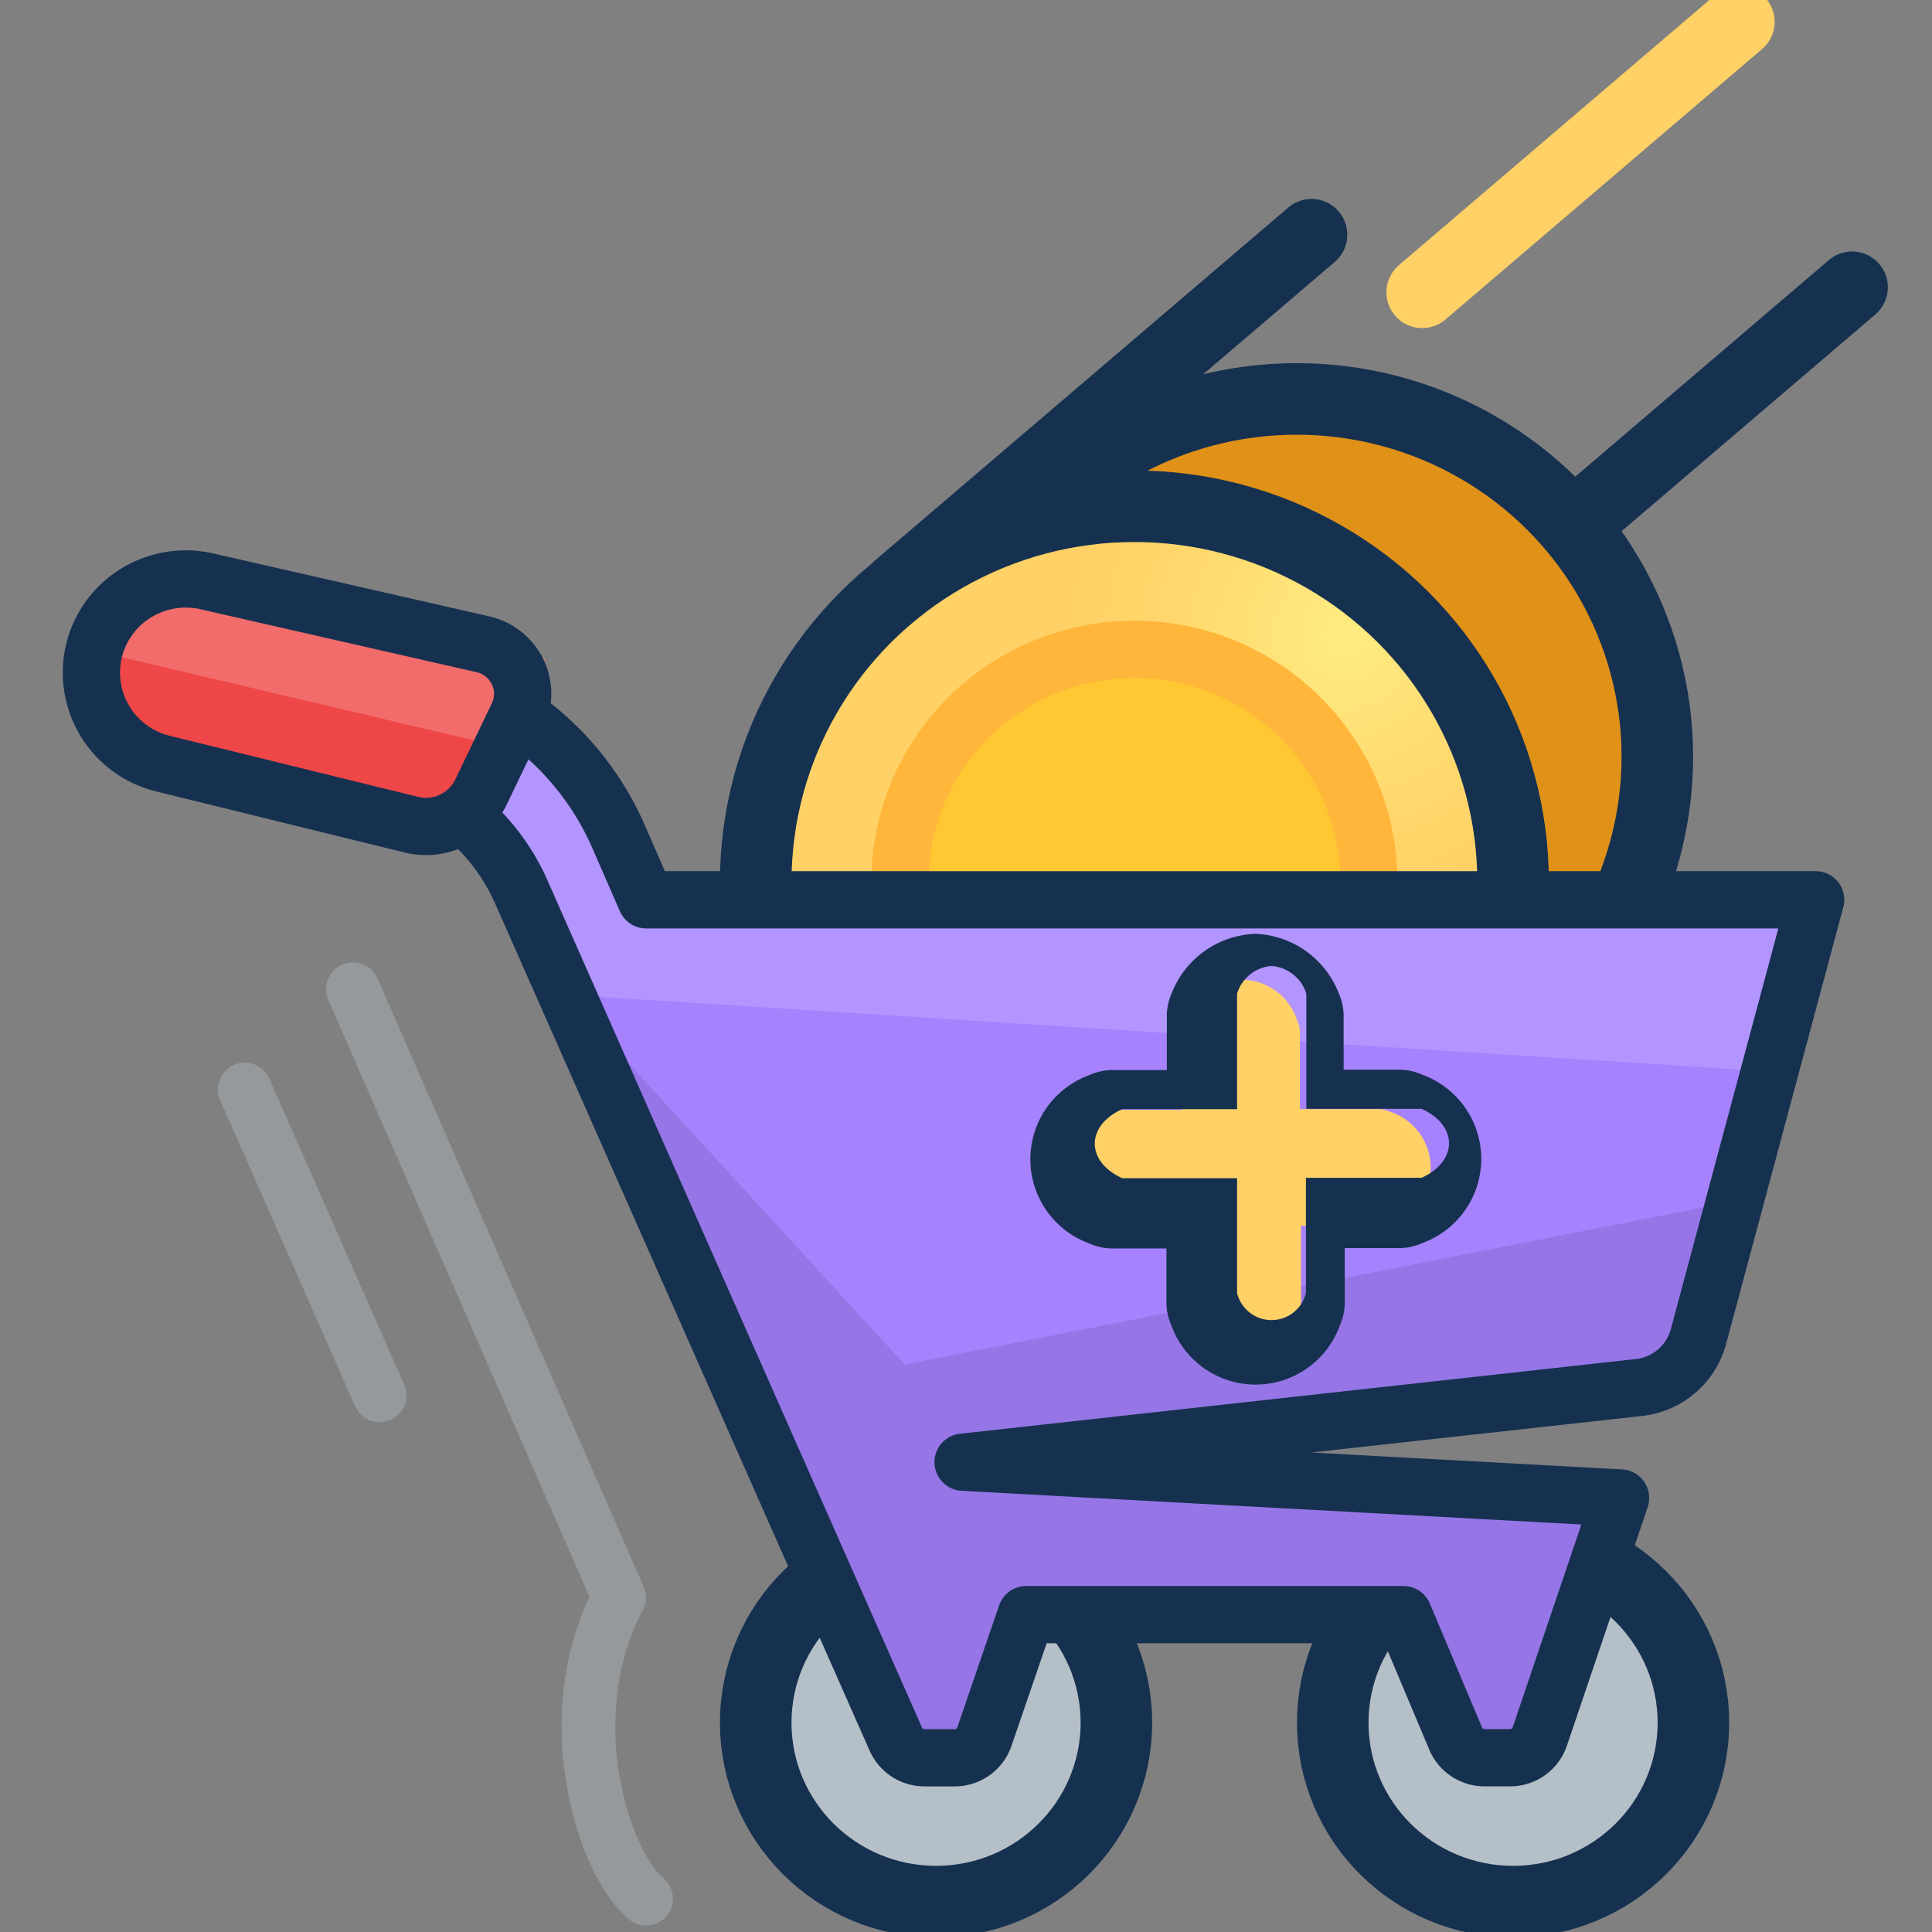 <svg xmlns="http://www.w3.org/2000/svg" width="60" height="60" viewBox="0 0 60 60"><rect x="0" y="0" width="60" height="60" fill="#808080" stroke="none"/><defs><radialGradient id="a" cx="77.762%" cy="17.476%" r="50.592%" fx="77.762%" fy="17.476%" gradientTransform="matrix(.992 0 0 1 .006 0)"><stop offset="6%" stop-color="#FFEA80"/><stop offset="11%" stop-color="#FFE77D"/><stop offset="47%" stop-color="#FFD76C"/><stop offset="73%" stop-color="#FFD166"/></radialGradient></defs><g fill="none" fill-rule="evenodd" transform="translate(2)"><path stroke="#163150" stroke-linecap="round" stroke-linejoin="round" stroke-width="2.222" d="M25.928 18.222L38.73 7.29M47.062 16.144l8.456-7.222"/><ellipse cx="38.27" cy="23.5" fill="#E09118" stroke="#163150" stroke-linecap="round" stroke-linejoin="round" stroke-width="2.222" rx="11.2" ry="11.111"/><ellipse cx="33.23" cy="27.389" fill="url(#a)" stroke="#163150" stroke-linecap="round" stroke-linejoin="round" stroke-width="2.222" rx="11.76" ry="11.667"/><ellipse cx="33.23" cy="27.389" fill="#FFC832" stroke="#FFB63B" stroke-linecap="round" stroke-linejoin="round" stroke-width="1.778" rx="7.28" ry="7.222"/><ellipse cx="27.07" cy="53.5" fill="#B5BFC7" stroke="#163150" stroke-linecap="round" stroke-linejoin="round" stroke-width="2.222" rx="5.6" ry="5.556"/><ellipse cx="44.99" cy="53.5" fill="#B5BFC7" stroke="#163150" stroke-linecap="round" stroke-linejoin="round" stroke-width="2.222" rx="5.6" ry="5.556"/><path fill="#A682FF" d="M54.387 27.944L50.4 42.934 28 45.421l20.418 1.111-2.733 8.067h-2.128l-1.882-4.444H29.87L28.347 54.6h-2.24L14.112 27.522a5.99 5.99 0 0 0-4.11-3.478l-6.855-1.666.773-3.234 7.952 1.9a7.31 7.31 0 0 1 5.006 4.178l1.188 2.722h36.321z"/><path fill="#000" d="M15.77 31.111l10.326 11.267L51.901 37.3l-1.647 5.756-20.126 2.41 18.1 1.156-2.7 7.99h-2.106l-1.881-4.445H29.826l-1.524 4.444h-2.116z" opacity=".1"/><path fill="#FFF" d="M54.645 27.944l-1.12 5.367-37.655-2.4h-.459l-1.333-3.133a6.615 6.615 0 0 0-4.48-3.834l-6.697-1.622.784-3.266 7.739 1.844a7.992 7.992 0 0 1 5.477 4.567l1.12 2.466 36.624.011z" opacity=".15"/><path stroke="#163150" stroke-linecap="round" stroke-linejoin="round" stroke-width="1.778" d="M54.387 27.944l-3.64 13.567A2.156 2.156 0 0 1 48.9 43.09L27.91 45.41l20.418 1.111-2.509 7.411a.974.974 0 0 1-.918.656h-.795A.975.975 0 0 1 43.21 54l-1.624-3.856H29.87l-1.299 3.79a.974.974 0 0 1-.918.655h-.941a.975.975 0 0 1-.896-.589L14.224 27.778a6.538 6.538 0 0 0-4.48-3.79l-6.597-1.61.773-3.234 7.157 1.712a8.942 8.942 0 0 1 6.126 5.11l.863 1.978h36.321z"/><path fill="#EF4747" d="M14.93 20.467l-10.45-2.4a2.955 2.955 0 0 0-2.231.336 2.913 2.913 0 0 0-1.33 1.808 2.91 2.91 0 0 0 2.127 3.5l9.23 2.222 2.654-5.466z"/><path fill="#FFF" d="M.93 20.211l12.768 3.011 1.232-2.755-10.45-2.4S2.42 17.122.93 20.21z" opacity=".2"/><path stroke="#163150" stroke-linecap="round" stroke-linejoin="round" stroke-width="1.778" d="M14.078 22.222c.21-.438.205-.948-.014-1.381A1.589 1.589 0 0 0 12.958 20L4.48 18.067a2.955 2.955 0 0 0-2.231.336 2.913 2.913 0 0 0-1.33 1.808 2.91 2.91 0 0 0 2.127 3.5l7.728 1.9a1.898 1.898 0 0 0 2.162-1.011l1.142-2.378z"/><path stroke="#B5BFC7" stroke-linecap="round" stroke-linejoin="round" stroke-width="1.667" d="M8.96 30.722l8.266 18.89c-1.96 3.7-.493 8.244.84 9.355M5.6 33.833l4.189 9.5" opacity=".4"/><path stroke="#FFD166" stroke-linecap="round" stroke-linejoin="round" stroke-width="2.222" d="M42.168 9.078l9.834-8.4"/><path fill="#FFD166" d="M36.59 42.111a1.959 1.959 0 0 1-1.747-1.267.817.817 0 0 1-.078-.344v-2.411h-2.43a.846.846 0 0 1-.348-.078 1.813 1.813 0 0 1-1.296-1.733c0-.798.526-1.502 1.296-1.734a.846.846 0 0 1 .347-.077h2.386v-2.411c0-.12.027-.237.078-.345a1.824 1.824 0 0 1 1.748-1.286c.804 0 1.514.522 1.747 1.286a.817.817 0 0 1 .078.345v2.388h2.442c.12.001.238.028.347.078.757.244 1.27.944 1.27 1.734s-.513 1.49-1.27 1.733a.846.846 0 0 1-.347.078h-2.408v2.41c0 .12-.028.237-.079.345a1.958 1.958 0 0 1-1.736 1.29z"/><path fill="#163150" fill-rule="nonzero" d="M37.494 30c.5.038.926.378 1.075.858v3.577h3.579c1.136.514 1.136 1.629 0 2.143h-3.591v3.578a1.1 1.1 0 0 1-2.138 0V36.59h-3.567c-1.136-.515-1.136-1.63 0-2.144h3.567v-3.59c.149-.48.575-.82 1.075-.857zm-.488-1a2.898 2.898 0 0 0-2.618 1.847 1.754 1.754 0 0 0-.151.725v1.66h-1.671c-.25-.002-.497.05-.725.152a2.782 2.782 0 0 0 0 5.237c.228.102.475.154.725.152h1.659v1.66c-.002.25.05.497.152.725a2.781 2.781 0 0 0 5.235 0c.101-.228.153-.475.151-.725v-1.672h1.671c.25.002.497-.05.725-.152a2.782 2.782 0 0 0 0-5.237 1.752 1.752 0 0 0-.725-.152h-1.706v-1.648c.002-.25-.05-.497-.152-.725A2.898 2.898 0 0 0 36.96 29h.047z"/></g></svg>
